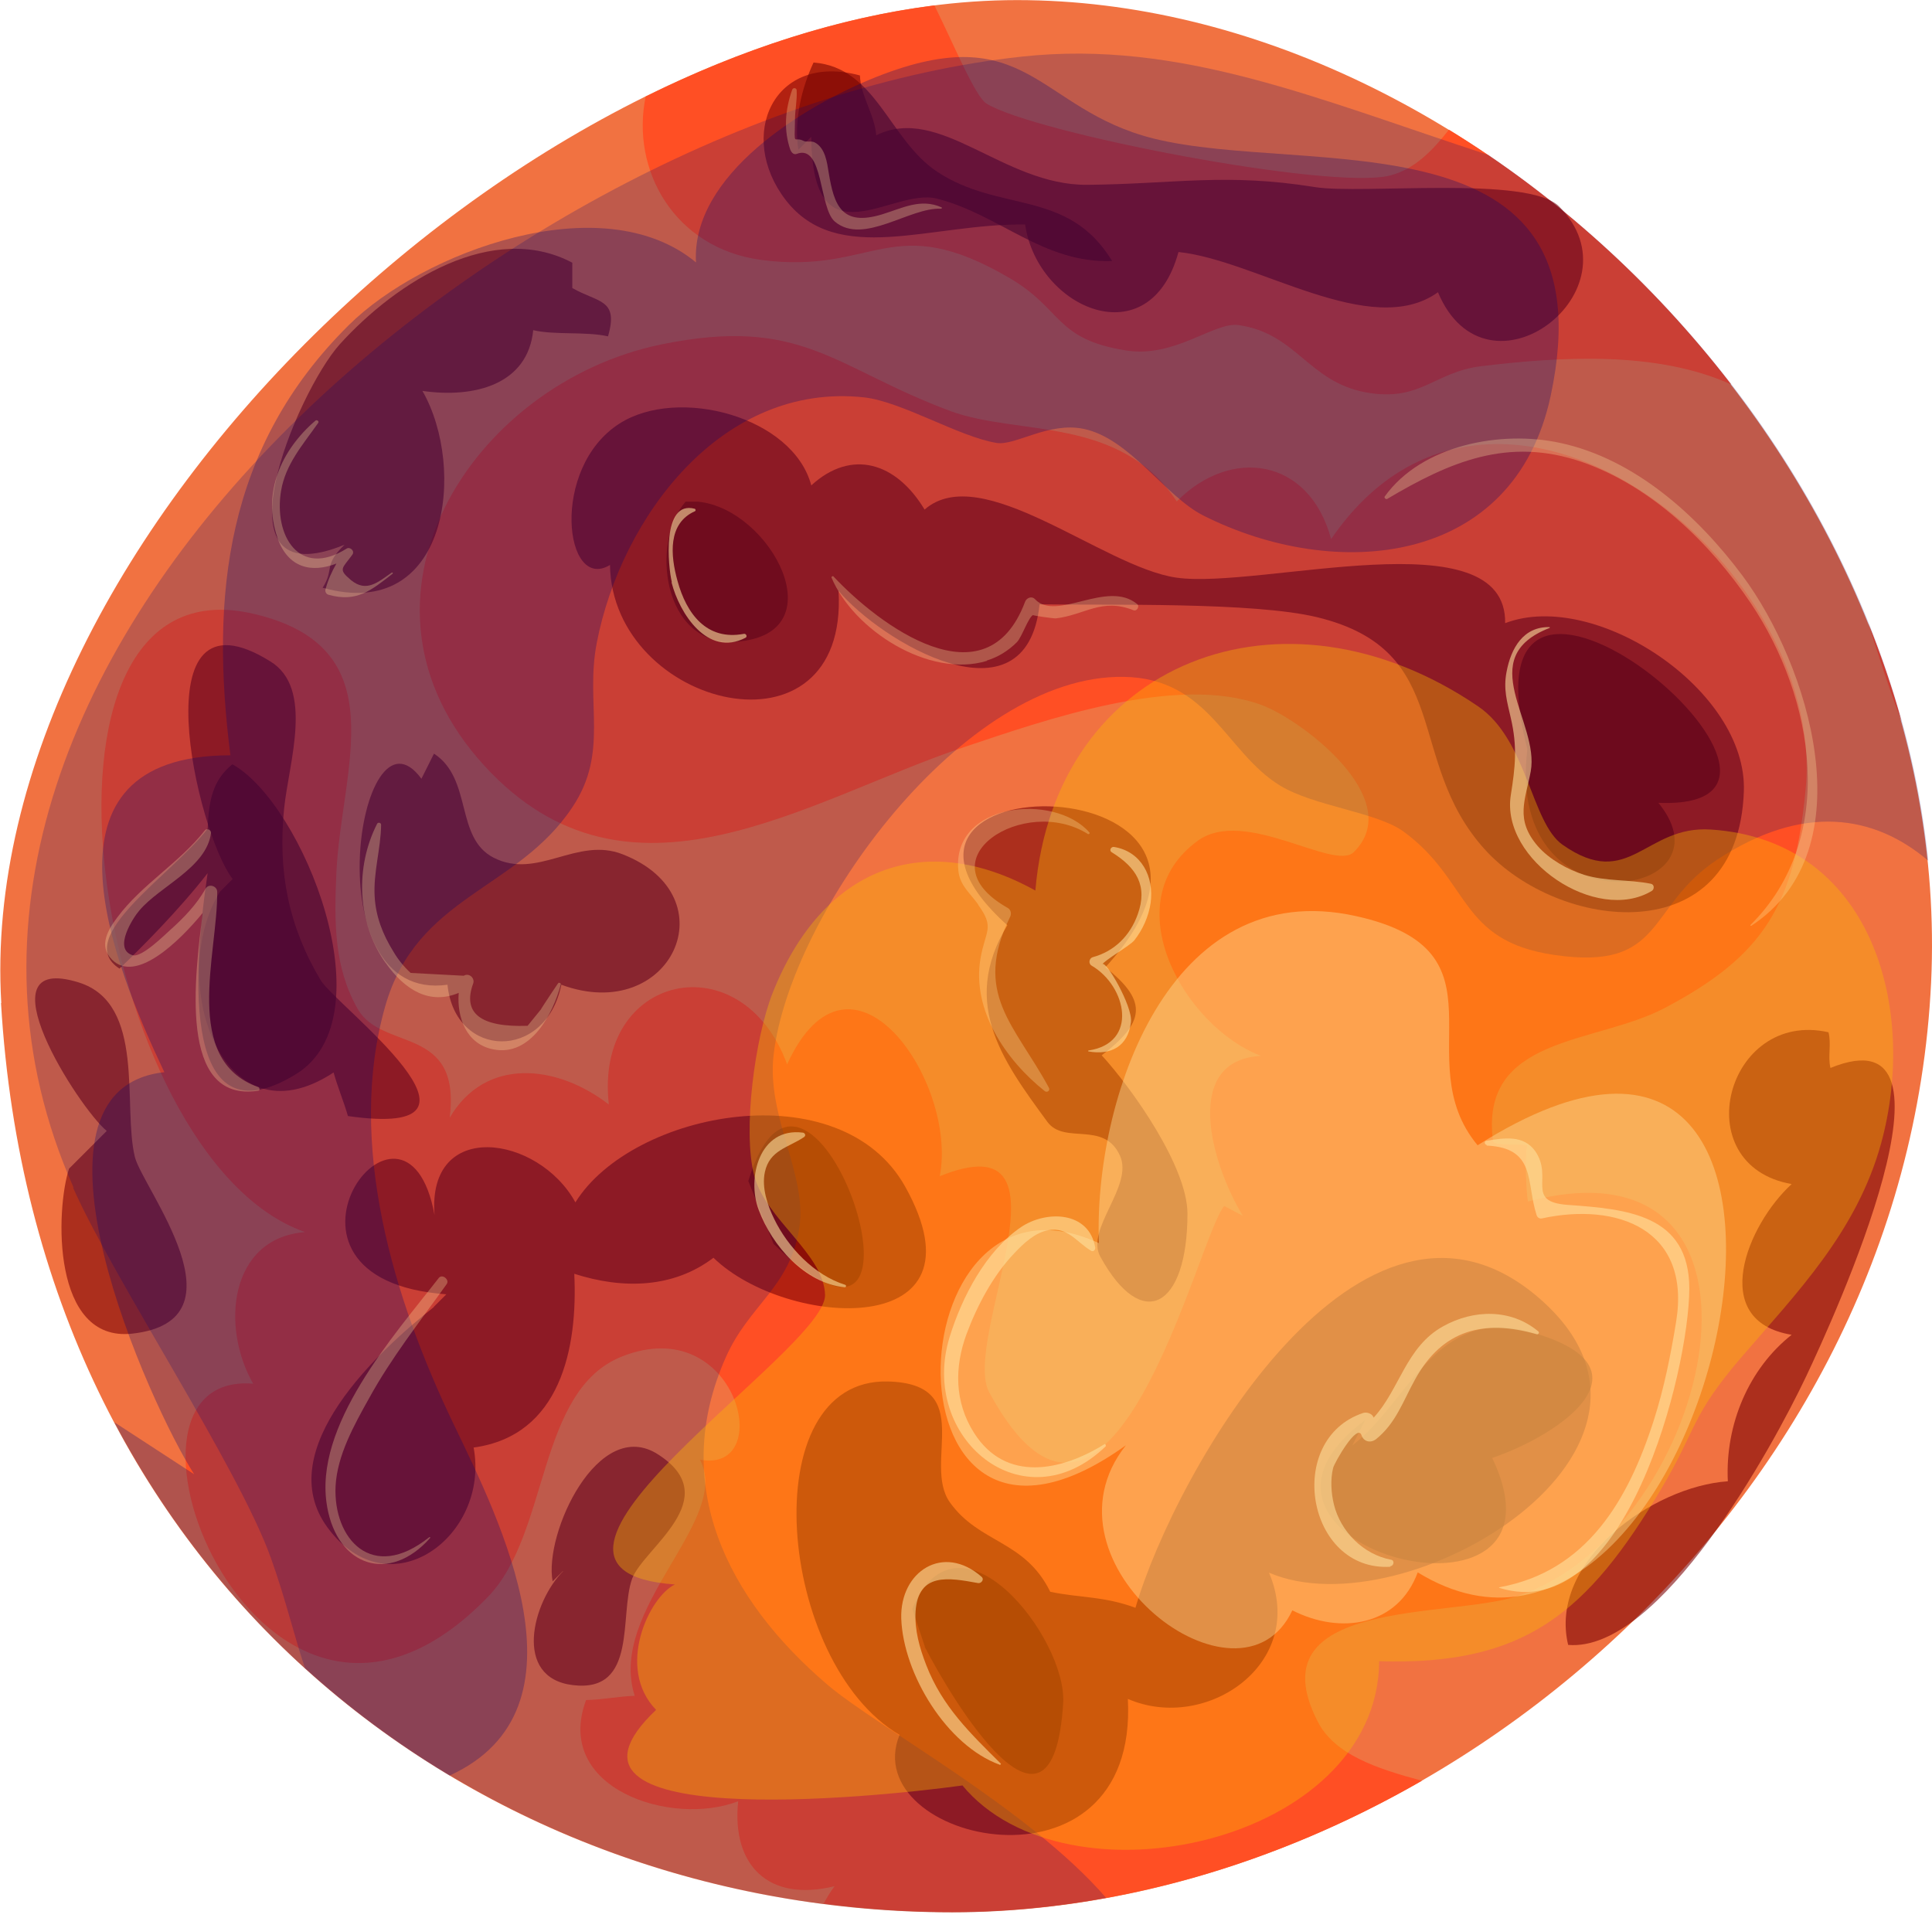 <svg width="278" height="276" viewBox="0 0 278 276" fill="none" xmlns="http://www.w3.org/2000/svg">
<path d="M0.185 144.333C-3.82 76.968 78.911 0.014 146.35 0.014C213.79 0.014 281.35 68.148 277.871 141.38C274.271 217.08 204.444 275.18 137.005 275.18C69.566 275.18 5.121 228.246 0.145 144.333L0.185 144.333Z" fill="#F17241"/>
<path d="M43.796 177.308C33.075 178.198 31.7 190.862 36.433 199.116C11.917 197.052 37.647 263.406 70.213 229.784C79.113 220.6 77.212 200.046 89.51 195.191C106.097 188.636 111.761 212.144 100.717 210.04C105.369 218.738 87.326 231.483 91.331 244.026C88.984 244.107 86.638 244.592 84.332 244.633C79.599 257.377 96.59 262.92 106.219 259.198C105.248 268.463 110.628 273.764 120.095 271.417C119.448 272.267 118.962 273.116 118.517 273.925C124.666 274.735 130.856 275.139 137.086 275.139C160.227 275.139 183.65 268.301 204.606 256.245C198.093 254.505 192.065 252.482 189.638 247.788C180.414 229.946 208.449 232.899 218.24 229.703C247.003 220.316 259.221 162.5 219.858 172.898C219.575 171.239 219.413 166.424 219.737 164.806C218.928 164.603 215.327 164.927 214.841 164.28C212.819 148.986 229.527 150.321 239.519 145.061C253.881 137.496 258.291 130.132 259.828 113.422C262.822 80.609 215.044 43.184 191.539 77.575C188.343 65.761 177.016 64.344 169.329 72.153C161.117 59.773 146.553 62.767 136.803 59.166C120.054 52.975 115.483 45.369 95.093 49.577C67.867 55.201 47.801 86.395 69.768 110.266C90.481 132.762 116.049 115.121 138.704 107.515C150.194 103.671 169.37 96.874 181.628 101.486C187.494 103.712 202.381 115.081 194.816 122.606C191.984 125.439 179.16 116.133 172.404 120.948C160.146 129.768 170.421 147.772 181.466 151.94C170.057 152.547 174.224 167.355 178.836 174.961C177.865 174.435 176.085 173.505 176.166 173.545C172.404 177.672 159.863 232.657 142.345 200.37C138.219 192.804 155.898 160.881 135.225 169.256C137.855 155.702 122.441 133.166 113.258 153.153C106.745 135.432 85.465 140.085 87.609 158.939C80.125 153.153 69.849 152.061 64.711 160.841C66.37 147.408 54.962 151.373 51.442 145.142C48.044 139.114 48.084 132.721 48.408 125.479C49.096 110.549 57.227 93.071 36.352 88.297C0.306 80.043 13.454 166.626 43.836 177.267L43.796 177.308Z" fill="#FF4F24"/>
<path d="M273.623 103.793C272.288 98.978 270.67 94.245 268.809 89.632C270.387 94.609 271.965 99.545 273.623 103.793Z" fill="#FF4F24"/>
<path d="M109.496 37.399C125.961 39.584 128.186 29.995 145.299 40.029C152.904 44.479 151.771 48.808 162.007 50.427C169.086 51.56 174.71 46.26 178.229 46.785C186.563 47.959 188.222 54.918 196.515 56.455C204.364 57.912 206.386 53.502 213.142 52.693C224.551 51.317 238.387 50.467 249.107 55.322C237.82 40.676 223.904 28.093 208.49 18.666C206.103 21.7 203.514 24.371 199.994 25.261C191.458 27.405 148.778 19.151 141.941 14.903C140.323 13.892 137.248 6.407 134.457 0.783C120.702 2.523 106.583 7.095 92.909 13.892C90.724 24.452 97.035 35.74 109.536 37.399L109.496 37.399Z" fill="#FF4F24"/>
<g style="mix-blend-mode:soft-light" opacity="0.59">
<path d="M81.015 226.102C76.646 230.512 73.733 241.436 82.431 242.488C91.817 243.621 89.066 232.373 90.967 227.154C92.585 222.784 104.479 215.623 94.729 209.311C86.112 203.687 78.224 220.681 79.518 227.559L81.015 226.062L81.015 226.102Z" fill="#7D0204"/>
</g>
<g style="mix-blend-mode:soft-light" opacity="0.59">
<path d="M145.703 131.953C137.733 143.807 144.045 152.344 150.72 161.448C153.187 164.765 158.851 161.205 161.157 166.303C163.139 170.672 156.141 176.863 158.325 180.828C164.353 191.833 170.866 188.151 170.866 174.637C170.866 167.921 162.937 156.673 158.528 151.859C164.555 147.206 165.405 144.212 159.054 139.195C186.401 109.336 117.142 109.214 145.663 133.773L145.663 131.953L145.703 131.953Z" fill="#7D0204"/>
</g>
<g style="mix-blend-mode:soft-light" opacity="0.59">
<path d="M87.771 81.257C88.054 101.932 122.118 110.307 120.661 85.019C126.649 92.221 147.686 104.926 149.587 86.962C159.62 87.123 180.373 86.597 189.557 88.823C209.299 93.637 202.058 109.336 213.587 122.161C224.187 133.976 250.119 137.212 250.928 113.867C251.454 99.261 229.486 84.736 216.581 89.672C216.824 74.257 181.304 84.858 169.248 83.118C158.689 81.58 141.213 66.165 133.041 73.327C128.955 66.529 122.522 64.547 116.737 69.847C114.107 59.934 97.561 55.565 89.147 60.946C79.114 67.338 81.217 85.303 87.771 81.297L87.771 81.257Z" fill="#7D0204"/>
</g>
<g style="mix-blend-mode:soft-light" opacity="0.59">
<path d="M129.44 249.649C123.169 265.024 163.868 274.33 162.29 244.471C173.536 249.366 188.181 239.373 182.598 226.304C202.381 234.841 246.397 208.259 221.395 186.735C195.908 164.806 169.127 211.698 163.382 231.362C158.811 229.662 155.331 229.946 151.124 229.055C147.443 221.57 140.929 222.137 136.682 216.189C132.677 210.565 140.646 199.115 127.741 198.792C108.282 198.347 111.801 239.251 129.44 249.649Z" fill="#7D0204"/>
</g>
<g style="mix-blend-mode:soft-light" opacity="0.59">
<path d="M62.446 188.07C54.597 194.26 38.941 208.624 47.113 219.79C56.013 231.928 70.537 221.004 68.15 208.3C80.651 206.601 83.159 193.977 82.633 183.296C89.672 185.562 96.914 185.359 102.659 180.99C113.218 191.226 142.629 192.966 130.249 170.753C120.944 154.124 91.007 159.829 82.795 173.019C77.495 163.349 61.434 160.922 62.527 174.84C58.36 152.142 34.855 184.145 64.226 186.249L62.405 188.07L62.446 188.07Z" fill="#7D0204"/>
</g>
<g style="mix-blend-mode:soft-light" opacity="0.59">
<path d="M82.35 37.803C70.941 31.774 57.146 40.433 48.893 49.536C42.704 56.414 30.122 86.354 49.581 78.384C46.466 81.378 48.165 81.863 46.425 84.574C64.59 89.672 67.139 67.338 60.787 56.252C68.352 57.345 75.958 55.282 76.727 47.513C79.801 48.242 84.332 47.675 87.488 48.403C89.066 42.982 86.072 43.589 82.35 41.444L82.35 37.803Z" fill="#7D0204"/>
</g>
<g style="mix-blend-mode:soft-light" opacity="0.59">
<path d="M263.388 153.679C262.983 151.98 263.55 150.281 263.105 148.541C248.379 145.223 242.473 167.678 257.805 170.389C251.413 176.215 245.709 190.093 257.805 192.075C251.696 196.89 248.217 204.901 248.622 213.155C237.82 213.883 222.771 224.645 225.643 236.702C238.872 237.795 255.014 208.34 259.909 198.023C263.793 189.81 284.263 145.142 263.388 153.679Z" fill="#7D0204"/>
</g>
<g style="mix-blend-mode:soft-light" opacity="0.59">
<path d="M60.625 112.046C51.604 99.746 44.807 144.454 64.388 141.703C65.48 152.425 78.547 152.708 80.772 141.703C96.55 147.529 105.126 128.999 89.591 122.93C82.997 120.34 77.334 126.652 71.022 123.415C65.44 120.543 68.029 112.087 62.446 108.445L60.625 112.087L60.625 112.046Z" fill="#7D0204"/>
</g>
<g style="mix-blend-mode:soft-light" opacity="0.59">
<path d="M9.935 168.164C7.993 174.111 7.426 193.168 18.997 191.914C35.867 190.052 20.453 170.875 19.401 166.464C17.621 159.101 21.02 144.414 11.351 141.379C-3.132 136.848 11.351 159.465 15.356 162.742L9.935 168.164Z" fill="#7D0204"/>
</g>
<g style="mix-blend-mode:soft-light" opacity="0.59">
<path d="M147.524 32.382C149.304 44.398 165.445 51.479 169.572 36.266C180.737 37.399 197.324 48.97 206.912 42.052C213.951 58.842 236.283 41.728 224.348 29.711C219.858 25.22 195.989 28.012 189.193 26.92C176.368 24.856 169.046 26.475 156.424 26.596C144.328 26.677 135.225 14.944 126.082 19.475C125.839 16.441 123.857 13.892 123.736 10.857C111.235 7.459 105.976 19.596 113.056 28.781C120.499 38.41 133.85 32.139 147.524 32.301L147.524 32.382Z" fill="#7D0204"/>
</g>
<g style="mix-blend-mode:soft-light" opacity="0.59">
<path d="M31.659 128.311C23.973 140.571 31.659 165.089 48.003 154.327C48.57 156.39 49.46 158.494 50.066 160.598C74.38 164.078 48.327 144.697 46.142 141.056C41.53 133.328 39.953 125.439 40.883 116.335C41.571 109.659 45.212 99.059 38.901 95.175C19.927 83.361 28.302 119.815 33.48 126.491L31.659 128.311Z" fill="#7D0204"/>
</g>
<path opacity="0.6" d="M196.394 204.375C171.716 222.825 227.706 236.986 214.72 209.797C224.834 206.358 238.508 196.607 219.939 191.59C206.589 187.989 202.745 201.705 194.614 207.976L196.434 204.375L196.394 204.375Z" fill="#750400"/>
<path opacity="0.66" d="M219.939 106.625C215.529 134.745 250.078 129.485 238.629 115.526C269.659 116.821 208.328 65.437 219.939 108.405L219.939 106.585L219.939 106.625Z" fill="#750400"/>
<path opacity="0.6" d="M98.653 72.194C93.556 77.939 95.296 93.071 105.895 92.343C120.499 91.331 110.952 73.246 100.474 72.194L98.653 72.194Z" fill="#750400"/>
<path opacity="0.6" d="M111.316 179.007C138.057 204.618 116.616 140.651 107.675 169.944L111.316 179.007Z" fill="#750400"/>
<path opacity="0.6" d="M133.041 236.945C136.924 244.471 151.488 268.908 152.985 245.078C153.552 235.691 137.855 215.704 131.261 231.524L133.081 236.945L133.041 236.945Z" fill="#750400"/>
<path opacity="0.6" d="M116.737 19.718C116.899 38.248 128.307 26.92 134.821 28.579C143.842 30.885 150.113 37.925 160.024 37.561C153.673 27.122 143.842 30.683 134.821 24.694C127.903 20.082 126.082 9.684 117.061 8.996C115.321 12.718 114.229 17.371 114.876 21.539L116.697 19.718L116.737 19.718Z" fill="#750400"/>
<path opacity="0.6" d="M17.176 139.397C20.13 136.606 25.874 130.82 29.879 125.641C27.614 140.773 26.279 164.563 42.582 154.57C55.932 146.397 43.594 115.607 33.439 109.983C30.567 112.289 30.041 115.283 29.879 119.248C24.903 125.762 10.299 134.987 17.217 139.397L17.176 139.397Z" fill="#750400"/>
<path opacity="0.21" d="M10.501 170.875C16.327 184.065 34.329 211.173 38.982 224.201C41.085 230.067 42.259 235.165 43.877 240.02C69.202 263.001 102.699 275.18 137.046 275.18C144.409 275.18 151.812 274.451 159.175 273.116C148.09 260.291 126.204 248.517 119.083 242.448C104.6 230.108 96.307 213.6 104.439 195.312C107.796 187.746 113.582 185.359 114.997 176.822C116.252 169.095 110.264 160.76 111.316 151.778C113.662 131.508 138.624 96.996 161.724 97.4C174.022 97.602 176.368 108.284 184.217 113.058C189.071 116.012 198.053 116.861 201.896 119.612C211.646 126.693 209.785 135.392 223.661 137.415C239.681 139.761 236.809 130.456 247.165 123.658C259.423 115.607 269.659 117.225 277.467 123.861C273.219 82.794 247.732 45.086 214.194 22.307C189.557 14.256 169.815 5.678 147.038 8.146C73.814 15.995 -22.753 95.701 10.582 170.875L10.501 170.875Z" fill="#000072"/>
<path opacity="0.27" d="M64.752 255.476C85.627 245.887 71.872 218.657 65.278 204.942C56.661 187.018 49.783 164.482 55.447 144.738C60.019 128.837 74.38 128.149 82.35 116.173C87.69 108.203 84.17 101.284 85.87 92.504C89.389 74.338 103.953 54.958 124.343 57.183C129.764 57.79 137.976 62.847 143.397 63.737C146.067 64.183 150.881 60.663 155.938 61.715C162.573 63.09 167.63 71.384 173.132 74.176C192.146 83.765 217.876 81.58 223.135 56.94C231.914 15.671 187.979 25.463 165.931 19.92C149.223 15.712 147.928 2.441 126.123 11.059C115.645 15.226 99.422 25.18 100.15 37.762C86.638 26.555 60.706 36.346 50.188 46.785C32.428 64.385 30.243 85.748 33.156 108.688C4.149 108.688 16.165 138.547 23.649 154.286C0.954 156.754 21.707 202.474 27.937 212.143L16.448 204.658C28.018 226.547 44.888 243.661 64.711 255.516L64.752 255.476Z" fill="#000072"/>
<g style="mix-blend-mode:color-dodge" opacity="0.37">
<path d="M138.462 256.892C153.43 275.058 198.255 265.267 198.457 239.049C219.534 239.697 228.435 232.009 238.993 214.328C244.212 205.589 243.201 203.89 250.604 195.272C258.574 186.007 267.15 177.267 270.67 164.563C276.01 145.142 269.416 120.907 246.194 119.37C236.687 118.722 234.462 128.311 224.834 121.554C220.303 118.358 219.777 106.463 212.697 101.648C184.621 82.511 151.771 95.134 148.98 128.149C132.96 119.248 118.355 124.832 111.195 142.836C108.646 149.229 106.825 162.661 108.525 169.175C110.183 175.487 118.558 180.423 118.719 186.33C118.922 194.422 68.272 225.94 97.116 228.004C93.435 229.743 88.54 239.98 94.406 246.049C75.796 263.649 125.192 258.753 138.462 256.932L138.462 256.892Z" fill="#FBB901"/>
</g>
<g style="mix-blend-mode:overlay" opacity="0.4">
<path d="M162.007 207.976C148.535 224.969 178.432 247.789 185.956 231.726C192.955 235.287 201.168 233.951 203.999 226.264C246.801 252.522 273.704 126.127 212.616 164.806C202.26 152.344 217.795 136.848 195.14 131.831C168.115 125.803 157.354 158.454 158.123 178.886C128.024 165.008 126.204 233.668 162.007 207.976Z" fill="#FFE4A1"/>
</g>
<path opacity="0.58" d="M200.035 225.374C200.561 225.374 200.723 224.524 200.156 224.443C196.151 223.675 192.915 220.397 191.944 216.513C191.539 214.854 191.418 212.912 191.822 211.253C192.025 210.444 195.302 204.739 195.908 206.52C196.232 207.491 197.243 207.693 198.012 207.086C200.884 204.78 201.896 201.584 203.635 198.468C207.56 191.347 213.507 189.81 221.112 191.995C221.355 192.076 221.557 191.752 221.355 191.59C217.431 188.313 212.05 188.394 207.64 190.862C202.3 193.815 201.41 199.925 197.648 204.011C197.648 203.971 197.648 203.93 197.608 203.89C197.405 203.404 196.637 203.162 196.151 203.323C184.783 207.127 188.02 226.183 200.075 225.455L200.035 225.374Z" fill="#FFE4A1"/>
<path opacity="0.58" d="M217.39 103.307C218.361 107.475 218.037 110.347 217.39 114.434C215.934 123.78 229.729 133.005 237.699 128.19C238.063 127.947 238.063 127.3 237.578 127.178C234.382 126.531 231.105 126.855 227.949 125.884C225.603 125.155 222.933 123.658 221.274 121.757C217.957 117.913 219.494 115.121 220.262 110.995C221.557 103.914 211.929 94.649 222.973 90.36C223.013 90.36 223.013 90.239 222.973 90.239C219.211 90.158 217.431 93.233 216.783 96.672C216.298 99.18 216.864 100.961 217.39 103.307Z" fill="#FFE4A1"/>
<path opacity="0.58" d="M143.883 253.979C143.883 253.979 144.085 253.858 144.004 253.777C139.594 249.407 135.589 245.563 133.283 239.616C132.312 237.107 131.584 234.558 131.746 231.848C132.151 226.224 136.52 227.033 140.727 227.802C141.213 227.883 141.658 227.276 141.253 226.912C135.751 222.056 129.481 226.102 129.683 232.9C129.966 240.87 136.237 251.187 143.842 253.939L143.883 253.979Z" fill="#FFE4A1"/>
<path opacity="0.58" d="M109.172 174.111C111.114 179.29 115.806 184.671 121.551 185.238C121.794 185.238 121.794 184.914 121.592 184.874C117.182 183.498 113.379 179.493 111.397 175.406C110.426 173.424 109.576 170.875 110.062 168.649C110.75 165.493 113.379 165.17 115.685 163.632C116.009 163.43 115.847 163.025 115.523 162.985C109.253 162.176 107.432 169.539 109.172 174.111Z" fill="#FFE4A1"/>
<path opacity="0.58" d="M213.911 164.847C221.072 165.17 219.575 170.147 221.112 174.881C221.234 175.204 221.517 175.406 221.881 175.326C232.723 172.979 243.363 176.904 241.178 190.215C240.409 194.948 239.438 199.804 237.982 204.335C234.301 215.866 228.313 226.143 215.731 228.409C215.691 228.409 215.691 228.49 215.731 228.49C233.856 234.194 243.039 197.255 243.079 185.44C243.079 174.759 234.098 173.99 225.603 173.384C219.372 172.938 223.58 169.499 220.91 165.656C219.211 163.269 216.419 163.754 213.871 164.159C213.506 164.199 213.628 164.766 213.951 164.766L213.911 164.847Z" fill="#FFE4A1"/>
<path opacity="0.58" d="M159.134 208.097C159.134 208.097 159.094 207.693 158.932 207.814C152.742 211.658 144.732 213.398 140.161 206.196C137.329 201.745 137.329 196.728 139.069 191.995C140.606 187.868 142.912 183.498 145.986 180.302C147.24 178.967 148.94 177.348 150.841 177.024C153.673 176.539 154.846 178.683 156.99 179.978C157.314 180.18 157.637 179.857 157.597 179.533C156.707 174.233 150.517 174.152 146.917 176.579C141.819 180.059 138.421 186.654 136.641 192.399C132.191 206.884 147.24 219.588 159.134 208.097Z" fill="#FFE4A1"/>
<path opacity="0.58" d="M156.586 151.211L156.586 151.292C159.863 151.899 162.33 150.564 162.735 147.084C163.018 144.778 158.973 137.9 158.608 138.79C158.851 138.224 162.614 136.079 163.22 135.311C164.434 133.773 165.284 131.872 165.567 129.929C166.093 126.167 164.232 122.525 160.308 121.878C159.863 121.797 159.539 122.404 159.984 122.647C163.504 124.832 165.203 127.461 163.706 131.588C162.614 134.623 160.389 136.888 157.233 137.738C156.707 137.9 156.586 138.669 157.071 138.952C162.128 141.905 163.868 150.119 156.586 151.171L156.586 151.211Z" fill="#FFE4A1"/>
<path opacity="0.58" d="M96.631 83.806C97.763 88.256 101.809 94.609 107.27 91.776C107.594 91.615 107.351 91.129 107.028 91.21C101.688 92.221 98.775 88.337 97.48 83.563C96.469 79.922 96.064 75.309 99.989 73.57C100.15 73.489 100.11 73.246 99.948 73.205C95.174 71.951 96.145 81.661 96.671 83.765L96.631 83.806Z" fill="#FFE4A1"/>
<path opacity="0.3" d="M16.084 138.062C19.523 141.582 25.753 135.513 29.151 131.386C28.099 140.287 25.51 158.737 37.161 156.956C37.444 156.916 37.364 156.511 37.161 156.431C26.117 152.506 31.336 137.253 31.255 128.352C31.255 127.461 30.001 127.097 29.556 127.906C28.302 130.172 26.36 132.155 24.458 133.854C23.77 134.461 20.372 137.86 19.078 137.455C16.205 136.565 19.199 131.993 20.049 131.022C23.002 127.502 29.718 124.872 30.365 119.855C30.405 119.41 29.718 119.127 29.475 119.491C25.793 124.184 20.413 127.259 16.893 131.993C15.558 133.773 14.142 136.079 16.084 138.062Z" fill="#FFE4A1"/>
<path opacity="0.3" d="M113.784 21.66C113.905 21.984 114.269 22.307 114.633 22.145C118.517 20.648 117.829 29.954 120.135 31.896C124.262 35.335 130.897 29.792 135.428 30.035C135.509 30.035 135.589 29.873 135.468 29.833C132.474 28.497 129.845 29.954 126.932 30.844C121.106 32.624 120.014 29.549 119.245 24.856C119.003 23.359 118.76 21.296 117.223 20.487C116.778 20.244 116.009 20.486 115.645 20.284C114.188 19.515 114.31 21.336 114.391 17.25C114.391 15.793 114.714 14.498 114.633 13.002C114.633 12.637 114.108 12.556 113.986 12.921C112.975 15.793 112.732 18.706 113.743 21.619L113.784 21.66Z" fill="#FFE4A1"/>
<path opacity="0.3" d="M47.073 216.837C48.61 225.455 56.054 227.883 61.879 221.328C61.96 221.247 61.879 221.126 61.758 221.207C53.505 227.802 47.922 221.409 48.286 213.843C48.529 209.392 50.956 205.063 53.101 201.22C56.297 195.393 60.423 190.174 64.266 184.793C64.752 184.146 63.619 183.256 63.133 183.903C56.661 192.238 45.01 205.225 47.073 216.797L47.073 216.837Z" fill="#FFE4A1"/>
<path opacity="0.3" d="M140.727 130.172C143.195 133.531 141.779 133.895 141.091 137.9C139.797 145.345 144.732 152.547 150.315 156.997C150.639 157.28 151.165 156.957 150.922 156.512C146.027 147.449 139.918 142.998 145.339 131.953C145.582 131.508 145.46 130.901 145.015 130.658C132.596 123.658 147.443 114.272 156.545 120.017C156.707 120.098 156.869 119.896 156.747 119.774C151.691 114.029 136.965 115.486 137.895 125.236C138.098 127.421 139.594 128.514 140.768 130.172L140.727 130.172Z" fill="#FFE4A1"/>
<path opacity="0.3" d="M55.488 138.548C58.279 142.513 61.839 144.617 66.006 142.877C65.723 146.397 67.098 150.281 71.022 151.009C76.403 152.061 79.599 145.83 80.691 141.663C80.732 141.461 80.448 141.339 80.327 141.501C81.055 140.328 77.657 145.426 77.859 145.223C77.212 146.033 76.565 146.801 75.918 147.611C69.121 147.853 66.491 145.79 68.11 141.461C68.312 140.692 67.462 139.964 66.734 140.409C64.186 140.287 61.637 140.126 59.088 140.004C58.077 139.074 57.267 138.062 56.58 136.889C55.083 134.461 54.072 131.912 53.91 128.999C53.708 125.52 54.8 122.121 54.84 118.682C54.84 118.399 54.436 118.277 54.274 118.52C51.078 124.791 51.361 132.721 55.447 138.507L55.488 138.548Z" fill="#FFE4A1"/>
<path opacity="0.3" d="M39.912 77.373C41.45 81.783 44.848 82.471 48.408 81.095C47.761 82.228 47.235 83.361 46.83 84.817C46.749 85.141 46.952 85.505 47.275 85.586C51.321 86.719 53.384 84.979 56.499 82.551C56.58 82.471 56.499 82.349 56.378 82.39C54.395 83.765 52.737 85.303 50.511 83.482C48.57 81.864 49.258 81.823 50.714 79.8C51.078 79.274 50.35 78.627 49.864 78.951C43.027 83.239 39.386 77.049 40.438 70.656C41.085 66.772 43.594 63.98 45.778 60.865C45.981 60.622 45.576 60.339 45.374 60.541C40.479 64.749 37.687 70.939 39.912 77.332L39.912 77.373Z" fill="#FFE4A1"/>
<path opacity="0.3" d="M141.981 95.053C143.6 94.568 145.096 93.637 146.31 92.424C147.038 91.695 147.969 88.823 148.656 88.499C148.495 88.58 151.731 89.025 151.933 88.984C156.06 88.499 158.528 85.99 163.099 87.811C163.585 88.013 164.029 87.245 163.625 86.921C159.296 83.361 152.014 89.51 148.94 86.233C148.454 85.707 147.686 86.031 147.483 86.638C141.9 101.446 126.527 89.996 119.933 82.956C119.852 82.835 119.609 82.956 119.65 83.118C122.805 90.643 133.688 97.643 142.022 95.094L141.981 95.053Z" fill="#FFE4A1"/>
<path opacity="0.3" d="M199.549 71.829C208.611 66.448 217.026 62.807 227.666 66.489C237.658 69.968 246.073 78.141 251.899 86.759C261.082 100.394 264.521 120.543 251.899 133.085C251.818 133.166 251.899 133.288 252.02 133.207C268.688 122.242 260.192 95.539 250.726 82.835C244.334 74.257 235.272 66.044 224.51 63.738C215.974 61.876 204.606 64.021 199.266 71.425C199.104 71.627 199.428 71.91 199.63 71.789L199.549 71.829Z" fill="#FFE4A1"/>
</svg>
